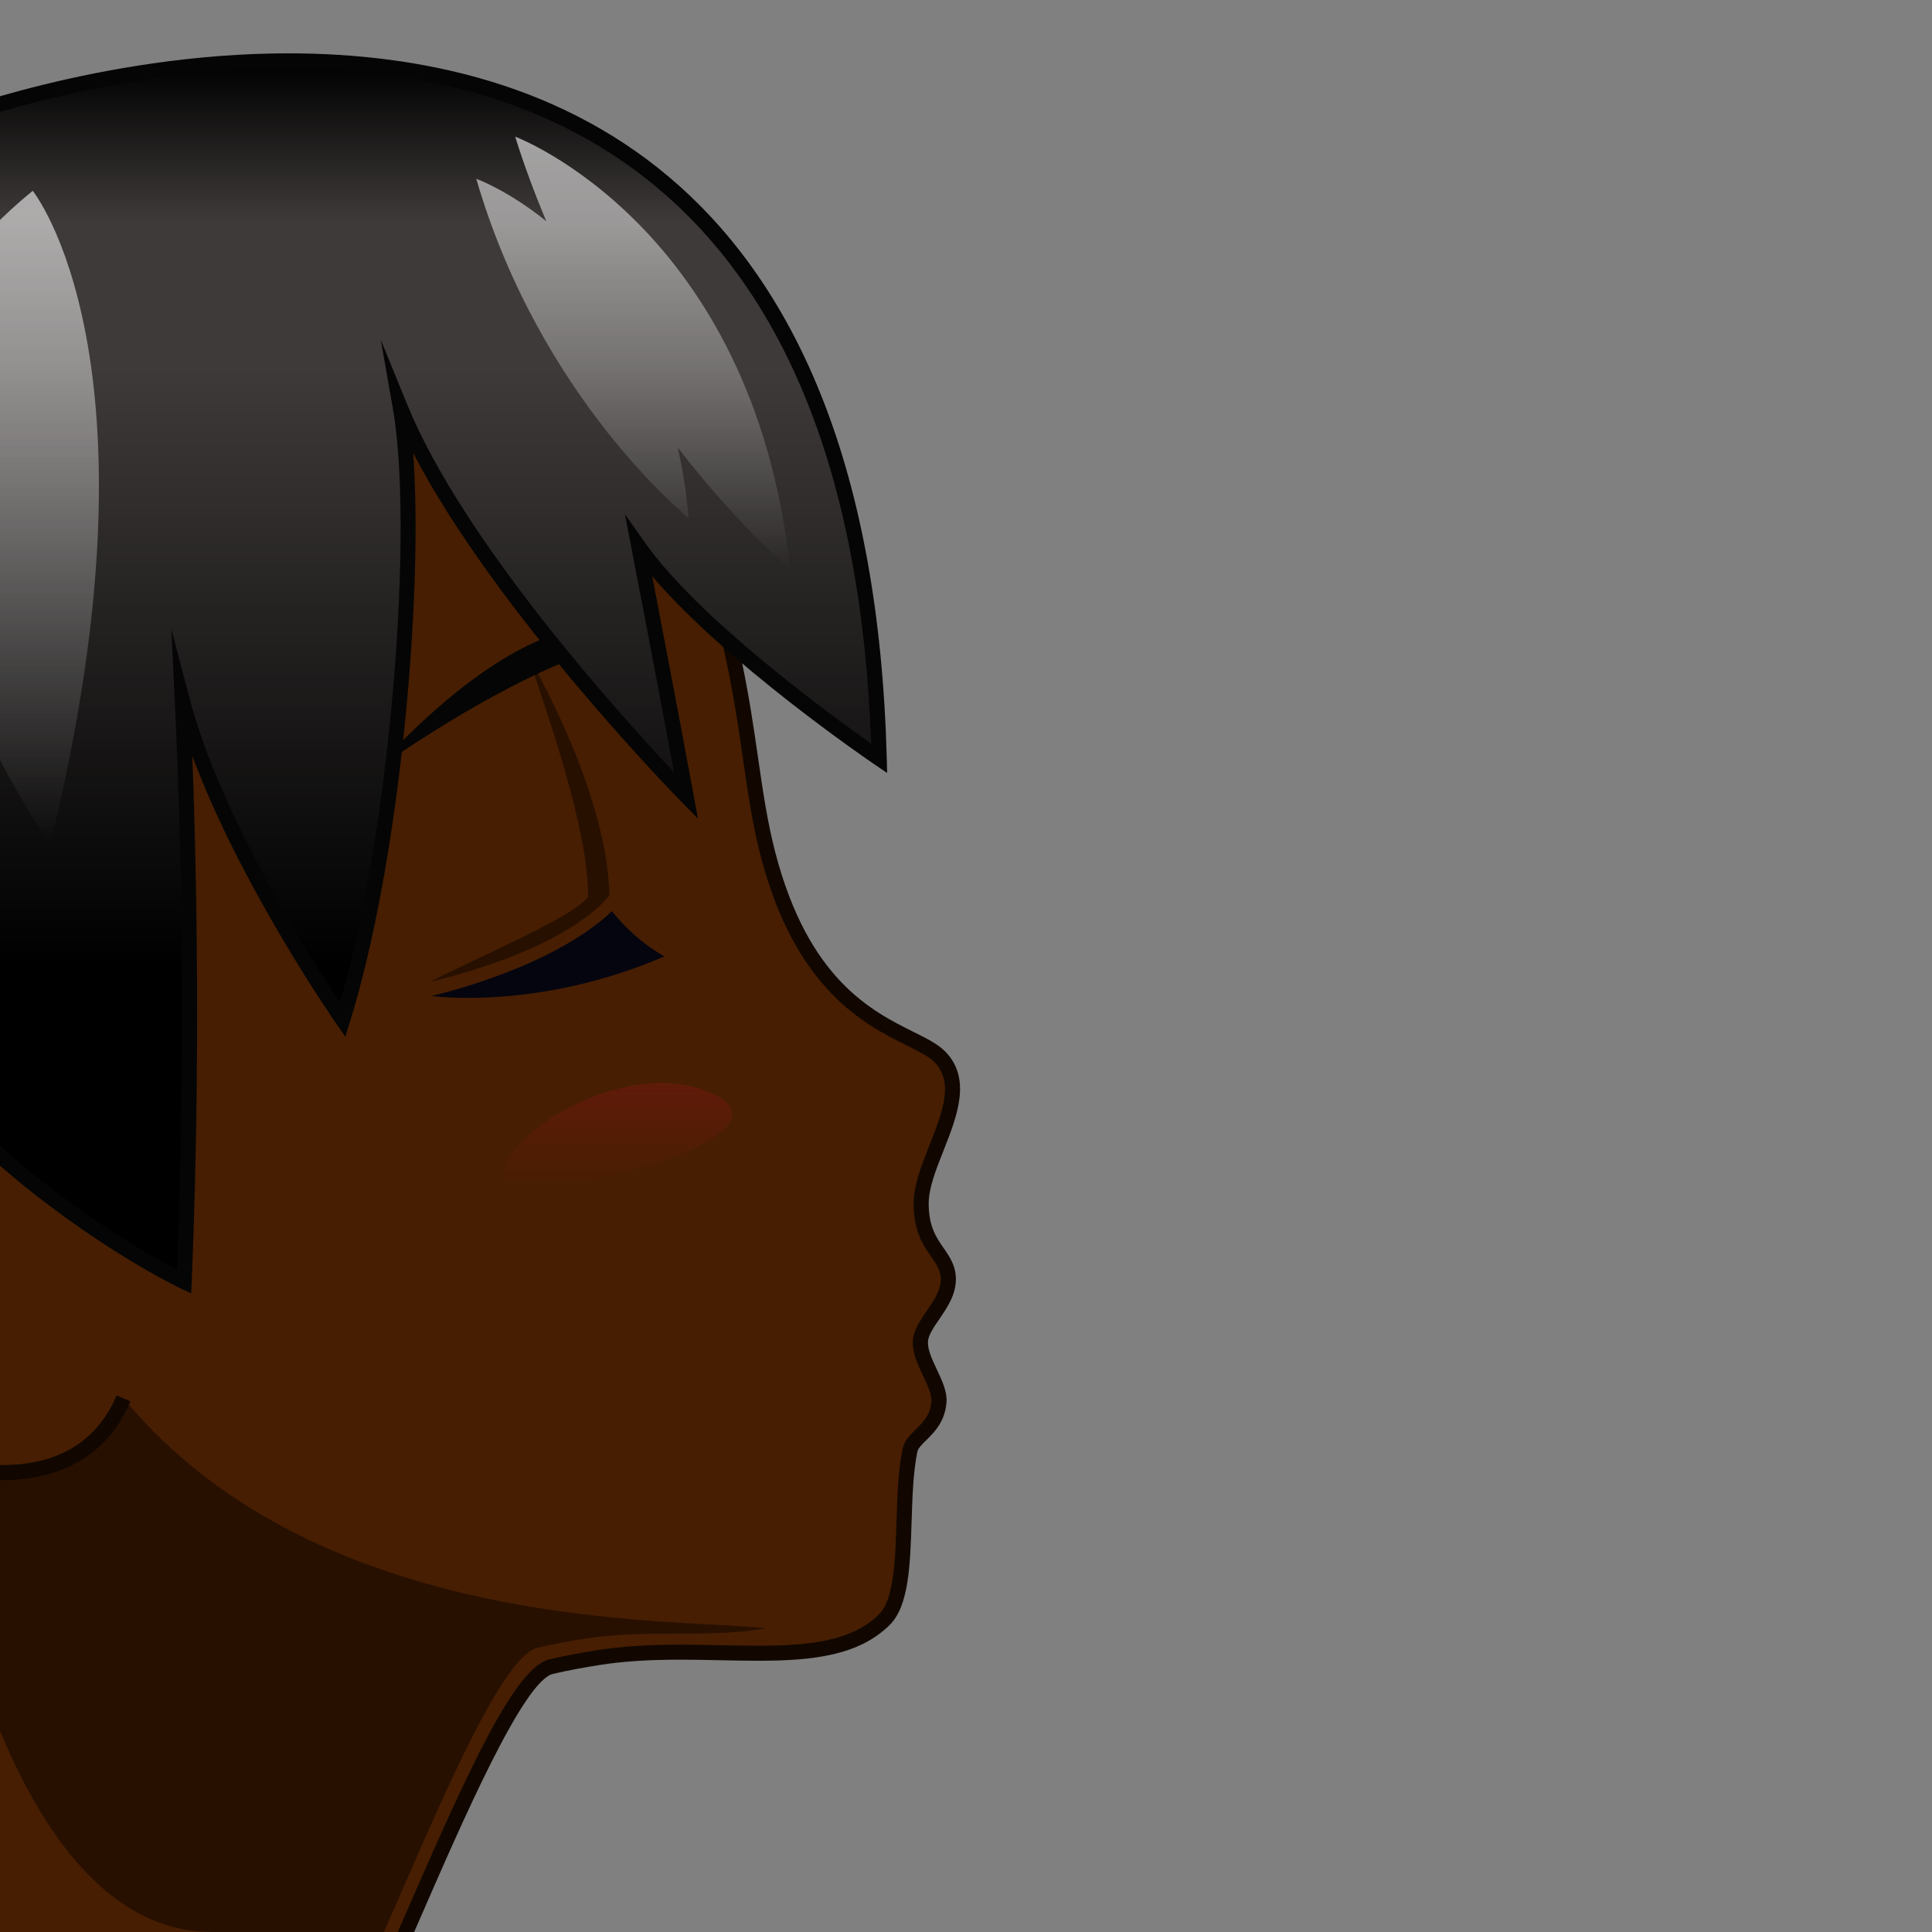 <?xml version="1.0" encoding="utf-8"?>
<!-- Generator: Adobe Illustrator 18.0.0, SVG Export Plug-In . SVG Version: 6.00 Build 0)  -->
<!DOCTYPE svg PUBLIC "-//W3C//DTD SVG 1.1//EN" "http://www.w3.org/Graphics/SVG/1.1/DTD/svg11.dtd">
<svg version="1.1" id="レイヤー_1" xmlns="http://www.w3.org/2000/svg" xmlns:xlink="http://www.w3.org/1999/xlink" x="0px"
	 y="0px" width="64px" height="64px" viewBox="0 0 64 64" style="enable-background:new 0 0 64 64;" xml:space="preserve">
<rect x="0" y="0" width="64" height="64" fill="#808080" stroke="none"/>
<g>
	<g>
		<path style="fill:#471E02;" d="M31.415,42.383c0,0.804-0.9,1.44-0.926,2.059
			c-0.027,0.647,0.657,1.408,0.616,1.99c-0.064,0.915-0.863,1.136-0.96,1.609
			c-0.38,1.857,0.061,4.725-0.855,5.62c-1.903,1.859-5.722,0.674-9.428,1.243
			c-0.537,0.083-1.071,0.181-1.597,0.304C17.022,55.498,14.842,60.838,13.012,65
			l-20.954,0.005c1.112-2.482,1.101-4.17,1.428-6.432
			c1.085-7.504-4.526-4.34-9.884-16.081
			c-9.255-20.28-1.036-30.971,12.067-35.267
			c10.362-3.398,23.126-2.209,27.54,10.69c1.669,4.879,1.506,7.598,2.232,10.385
			c1.466,5.634,4.78,5.797,5.683,6.7c1.251,1.251-0.622,3.363-0.61,4.889
			C30.525,41.362,31.415,41.523,31.415,42.383z"/>
		<path style="fill:#110700;" d="M-8.329,65.255l0.158-0.353
			c0.866-1.932,1.037-3.36,1.235-5.014c0.052-0.434,0.106-0.88,0.174-1.352
			c0.542-3.747-0.591-4.688-2.648-6.398c-1.945-1.616-4.608-3.829-7.216-9.543
			c-4.331-9.49-5.129-17.494-2.372-23.787c2.355-5.377,7.4-9.464,14.588-11.821
			c3.272-1.073,6.651-1.64,9.774-1.64c8.904,0,15.326,4.435,18.081,12.486
			c1.065,3.113,1.386,5.329,1.669,7.284c0.157,1.085,0.306,2.111,0.568,3.119
			c1.096,4.21,3.194,5.257,4.583,5.949c0.445,0.222,0.796,0.397,1.036,0.637
			c0.901,0.9,0.4,2.166-0.042,3.282c-0.257,0.648-0.499,1.261-0.495,1.781
			c0.006,0.756,0.256,1.116,0.498,1.464c0.198,0.285,0.403,0.58,0.403,1.032
			c0,0.512-0.293,0.942-0.552,1.322c-0.188,0.274-0.365,0.535-0.374,0.748
			c-0.011,0.266,0.145,0.596,0.295,0.915c0.169,0.358,0.345,0.729,0.32,1.082
			c-0.045,0.644-0.408,1.001-0.673,1.263c-0.144,0.142-0.268,0.265-0.292,0.379
			c-0.139,0.677-0.166,1.512-0.191,2.319c-0.046,1.439-0.09,2.8-0.734,3.429
			c-1,0.977-2.455,1.177-4.331,1.177c-0.401,0-0.814-0.008-1.236-0.017
			c-0.438-0.009-0.886-0.019-1.339-0.019c-1.072,0-1.892,0.053-2.659,0.171
			c-0.57,0.087-1.086,0.185-1.579,0.299c-0.977,0.229-2.977,4.822-4.437,8.177
			L13.175,65.25L-8.329,65.255z M5.365,5.848c-3.07,0-6.396,0.559-9.618,1.615
			c-7.049,2.312-11.99,6.304-14.287,11.547
			c-2.698,6.158-1.901,14.024,2.369,23.379c2.56,5.609,5.173,7.78,7.081,9.366
			c2.051,1.704,3.405,2.83,2.824,6.854c-0.068,0.467-0.121,0.909-0.172,1.339
			c-0.191,1.593-0.358,2.981-1.123,4.807L12.848,64.75l0.577-1.321
			c2.15-4.94,3.645-8.198,4.782-8.464c0.505-0.117,1.033-0.218,1.616-0.307
			c0.793-0.122,1.636-0.177,2.734-0.177c0.457,0,0.908,0.01,1.35,0.019
			c0.418,0.009,0.828,0.017,1.226,0.017c1.754,0,3.103-0.176,3.981-1.034
			c0.5-0.488,0.543-1.81,0.584-3.088c0.027-0.828,0.054-1.685,0.201-2.402
			c0.054-0.264,0.246-0.453,0.431-0.636c0.243-0.239,0.493-0.486,0.525-0.941
			c0.016-0.222-0.131-0.533-0.273-0.834c-0.177-0.374-0.359-0.761-0.343-1.149
			c0.015-0.355,0.231-0.673,0.461-1.009c0.229-0.335,0.465-0.683,0.465-1.04
			c0-0.295-0.132-0.484-0.314-0.747c-0.258-0.372-0.58-0.834-0.587-1.745
			c-0.005-0.617,0.267-1.305,0.53-1.97c0.422-1.067,0.821-2.076,0.153-2.744
			c-0.182-0.182-0.517-0.349-0.905-0.543c-1.38-0.688-3.69-1.84-4.843-6.271
			c-0.27-1.035-0.42-2.074-0.579-3.174c-0.28-1.933-0.597-4.125-1.647-7.193
			C20.292,10.162,14.039,5.848,5.365,5.848z"/>
	</g>
	<path style="fill:#281000;" d="M7.029,64C-0.125,64-2.165,49.425-2.165,49.425
		c-3-3.417,6.258-3.101,6.258-3.101C10.583,54.167,22.5,53.594,25.364,53.938
		c-1.789,0.337-3.887,0.024-5.961,0.342c-0.537,0.082-1.071,0.181-1.597,0.304
		c-1.241,0.29-3.421,5.629-5.252,9.792L7.029,64z"/>
	<g>
		<path style="fill:#05050F;" d="M20.272,30.184c-2.042,1.935-5.98,2.808-5.98,2.808
			S17.792,33.5,22.013,31.681C22.013,31.681,21.083,31.208,20.272,30.184z"/>
		<path style="fill:#281000;" d="M17.471,21.677c1.017,2.973,2.017,6.037,2.009,8.045
			c-0.559,0.639-2.509,1.466-5.254,2.804c0,0,4.324-0.922,5.964-2.859
			C20.121,26.152,17.471,21.677,17.471,21.677z"/>
		<path style="fill:#050505;" d="M21.589,21.136c0,0-2.943-2.462-9.237,4.432
			C12.352,25.569,18.111,21.383,21.589,21.136z"/>
	</g>
	<g>
		
			<linearGradient id="SVGID_1_" gradientUnits="userSpaceOnUse" x1="75.58" y1="4.095" x2="75.58" y2="63.314" gradientTransform="matrix(-1 0 0 1 64 0)">
			<stop  offset="0" style="stop-color:#000000"/>
			<stop  offset="0.132" style="stop-color:#3E3A39"/>
			<stop  offset="0.251" style="stop-color:#3E3A39"/>
			<stop  offset="0.741" style="stop-color:#000000"/>
		</linearGradient>
		<path style="fill:url(#SVGID_1_);" d="M-1.534,17.68L-1.896,41.375C-2.254,47.005-2.774,52.477-4,56
			l-1.375-2.562c-0.58,6.625-2.48,8.693-3.347,9.876c0,0-2.387-9.685-8.403-18.064
			C-22.625,37.59-27.855,7.007-1.936,4.095L-1.534,17.68z"/>
		<path style="fill:#050505;" d="M-8.836,63.893l-0.128-0.52
			c-0.024-0.096-2.447-9.736-8.364-17.978c-3.326-4.631-7.04-18.877-2.279-29.593
			c3.095-6.966,9.031-10.989,17.643-11.957l0.27-0.03l0.41,13.856l-0.362,23.707
			c-0.331,5.218-0.841,11.035-2.117,14.703l-0.188,0.538l-1.256-2.341
			c-0.618,5.607-2.23,7.743-3.114,8.916L-8.836,63.893z M-2.178,4.375
			c-8.278,1-13.987,4.912-16.973,11.631
			c-4.684,10.544-1.039,24.548,2.229,29.099c5.199,7.24,7.724,15.547,8.309,17.647
			c0.916-1.222,2.478-3.491,2.989-9.336l0.073-0.835l1.495,2.787
			c1.126-3.63,1.598-9.092,1.91-14.009l0.362-23.684L-2.178,4.375z"/>
	</g>
	<g>
		<g>
			<path style="fill:#471E02;" d="M-0.625,36.517c0,0-6.125-1.216-6.395,4.35
				c-0.231,4.752,1.838,6.272,3.88,7.195c2.042,0.922,5.861,1.489,7.233-1.738"/>
			<path style="fill:#110700;" d="M0.095,49.033c-1.211,0-2.424-0.331-3.338-0.744
				c-2.123-0.958-4.262-2.591-4.026-7.434c0.078-1.609,0.638-2.832,1.666-3.635
				c1.964-1.535,4.902-0.974,5.028-0.948l-0.097,0.49
				c-0.029-0.004-2.844-0.539-4.625,0.854c-0.906,0.709-1.402,1.807-1.473,3.263
				c-0.22,4.532,1.664,6.021,3.733,6.955c1.261,0.569,3.299,1.016,4.893,0.394
				c0.92-0.358,1.595-1.032,2.007-2.002l0.46,0.195
				c-0.467,1.099-1.235,1.863-2.286,2.272C1.423,48.934,0.759,49.033,0.095,49.033
				z"/>
		</g>
	</g>
	<g>
		<linearGradient id="SVGID_2_" gradientUnits="userSpaceOnUse" x1="10.487" y1="2.017" x2="10.487" y2="42.46">
			<stop  offset="0" style="stop-color:#000000"/>
			<stop  offset="0.132" style="stop-color:#3E3A39"/>
			<stop  offset="0.251" style="stop-color:#3E3A39"/>
			<stop  offset="0.741" style="stop-color:#000000"/>
		</linearGradient>
		<path style="fill:url(#SVGID_2_);" d="M21.167,18.125c2.161,3.061,7.958,7,7.958,7
			C28.25-7.75-1.981,4.095-1.981,4.095S-10.887,8.453-7.3,26.5
			C-5.18,37.163,6.099,42.46,6.099,42.46C6.375,35.874,6.312,28.938,6.04,23.203
			c1.272,4.817,5.312,10.578,5.312,10.578c1.815-5.829,2.626-16.195,1.91-20.277
			c2.265,5.554,9.465,12.856,9.465,12.856C22.013,22.5,21.167,18.125,21.167,18.125z"/>
		<path style="fill:#050505;" d="M6.333,42.846l-0.34-0.159
			C5.879,42.633-5.425,37.212-7.544,26.549C-11.128,8.521-2.182,3.915-2.091,3.87
			C-2.019,3.841,3.345,1.767,9.549,1.767c8.761,0,19.312,4.051,19.826,23.351
			l0.013,0.488L28.984,25.332c-0.217-0.147-4.912-3.353-7.377-6.239
			c0.292,1.52,0.862,4.499,1.366,7.223l0.148,0.801l-0.572-0.581
			c-0.066-0.067-6.116-6.234-8.861-11.526c0.343,4.708-0.443,13.531-2.097,18.845
			l-0.151,0.486l-0.292-0.417c-0.036-0.051-3.161-4.534-4.778-8.881
			c0.219,5.734,0.213,11.851-0.02,17.427L6.333,42.846z M9.549,2.267
			c-6.106,0-11.387,2.04-11.439,2.061c-0.068,0.035-8.667,4.502-5.164,22.124
			c1.865,9.381,11.03,14.621,12.919,15.61c0.241-6.063,0.215-12.74-0.075-18.847
			l-0.112-2.361l0.604,2.286c1.047,3.967,4.033,8.643,4.982,10.067
			c1.731-5.978,2.428-15.808,1.752-19.659l-0.403-2.297l0.881,2.16
			c1.848,4.529,7.085,10.313,8.835,12.172c-0.677-3.632-1.408-7.41-1.408-7.41
			l-0.221-1.141l0.67,0.949c1.781,2.522,6.138,5.7,7.489,6.654
			C28.191,6.163,18.013,2.267,9.549,2.267z"/>
	</g>
	<g>
		
			<linearGradient id="SVGID_3_" gradientUnits="userSpaceOnUse" x1="65.339" y1="6.321" x2="65.339" y2="27.952" gradientTransform="matrix(-1 0 0 1 64 0)">
			<stop  offset="0" style="stop-color:#FFFFFF;stop-opacity:0.6"/>
			<stop  offset="1" style="stop-color:#FFFFFF;stop-opacity:0"/>
		</linearGradient>
		<path style="fill:url(#SVGID_3_);" d="M-3.156,8.594c0,0,0.529,0.652,0.991,2.138
			c0.395-1.776,1.924-3.328,3.249-4.411c0,0,4.519,5.596,0.583,21.631
			c0,0-2.623-3.549-3.505-7.873C-2.08,21.712-2.763,23.667-4,25.569
			C-4,25.569-8.917,16.75-3.156,8.594z"/>
		
			<linearGradient id="SVGID_4_" gradientUnits="userSpaceOnUse" x1="43.024" y1="4.527" x2="43.024" y2="18.851" gradientTransform="matrix(-1 0 0 1 64 0)">
			<stop  offset="0" style="stop-color:#FFFFFF;stop-opacity:0.6"/>
			<stop  offset="1" style="stop-color:#FFFFFF;stop-opacity:0"/>
		</linearGradient>
		<path style="fill:url(#SVGID_4_);" d="M26.175,18.851c-1.227-11.373-9.109-14.324-9.109-14.324
			c0.307,0.985,0.658,1.912,1.03,2.801C16.816,6.295,15.777,5.923,15.777,5.923
			c2.123,7.298,7.035,11.237,7.035,11.237c-0.07-0.841-0.201-1.604-0.357-2.331
			C24.482,17.456,26.175,18.851,26.175,18.851z"/>
		
			<linearGradient id="SVGID_5_" gradientUnits="userSpaceOnUse" x1="79.944" y1="12.443" x2="79.944" y2="29.892" gradientTransform="matrix(-1 0 0 1 64 0)">
			<stop  offset="0" style="stop-color:#FFFFFF;stop-opacity:0.6"/>
			<stop  offset="1" style="stop-color:#FFFFFF;stop-opacity:0"/>
		</linearGradient>
		<path style="fill:url(#SVGID_5_);" d="M-13.07,12.443c-1.165,0.865-1.945,1.861-2.473,2.896
			c-0.12-1.113-0.304-1.691-0.304-1.691c-5.652,5.907-2.446,16.244-2.446,16.244
			c1.129-2.716,1.828-5.113,2.255-7.185c0.211,0.784,0.416,1.269,0.416,1.269
			C-11.234,16.575-13.07,12.443-13.07,12.443z"/>
	</g>
	
		<linearGradient id="SVGID_6_" gradientUnits="userSpaceOnUse" x1="20.236" y1="35.874" x2="20.236" y2="39.307" gradientTransform="matrix(1 0 0 1 0.235 0)">
		<stop  offset="0" style="stop-color:#C30D23;stop-opacity:0.2"/>
		<stop  offset="1" style="stop-color:#C30D23;stop-opacity:0"/>
	</linearGradient>
	<path style="fill:url(#SVGID_6_);" d="M16.702,38.978c-0.321-1.212,4.109-4.184,7.01-2.695
		S17.023,40.189,16.702,38.978z"/>
</g>
</svg>
